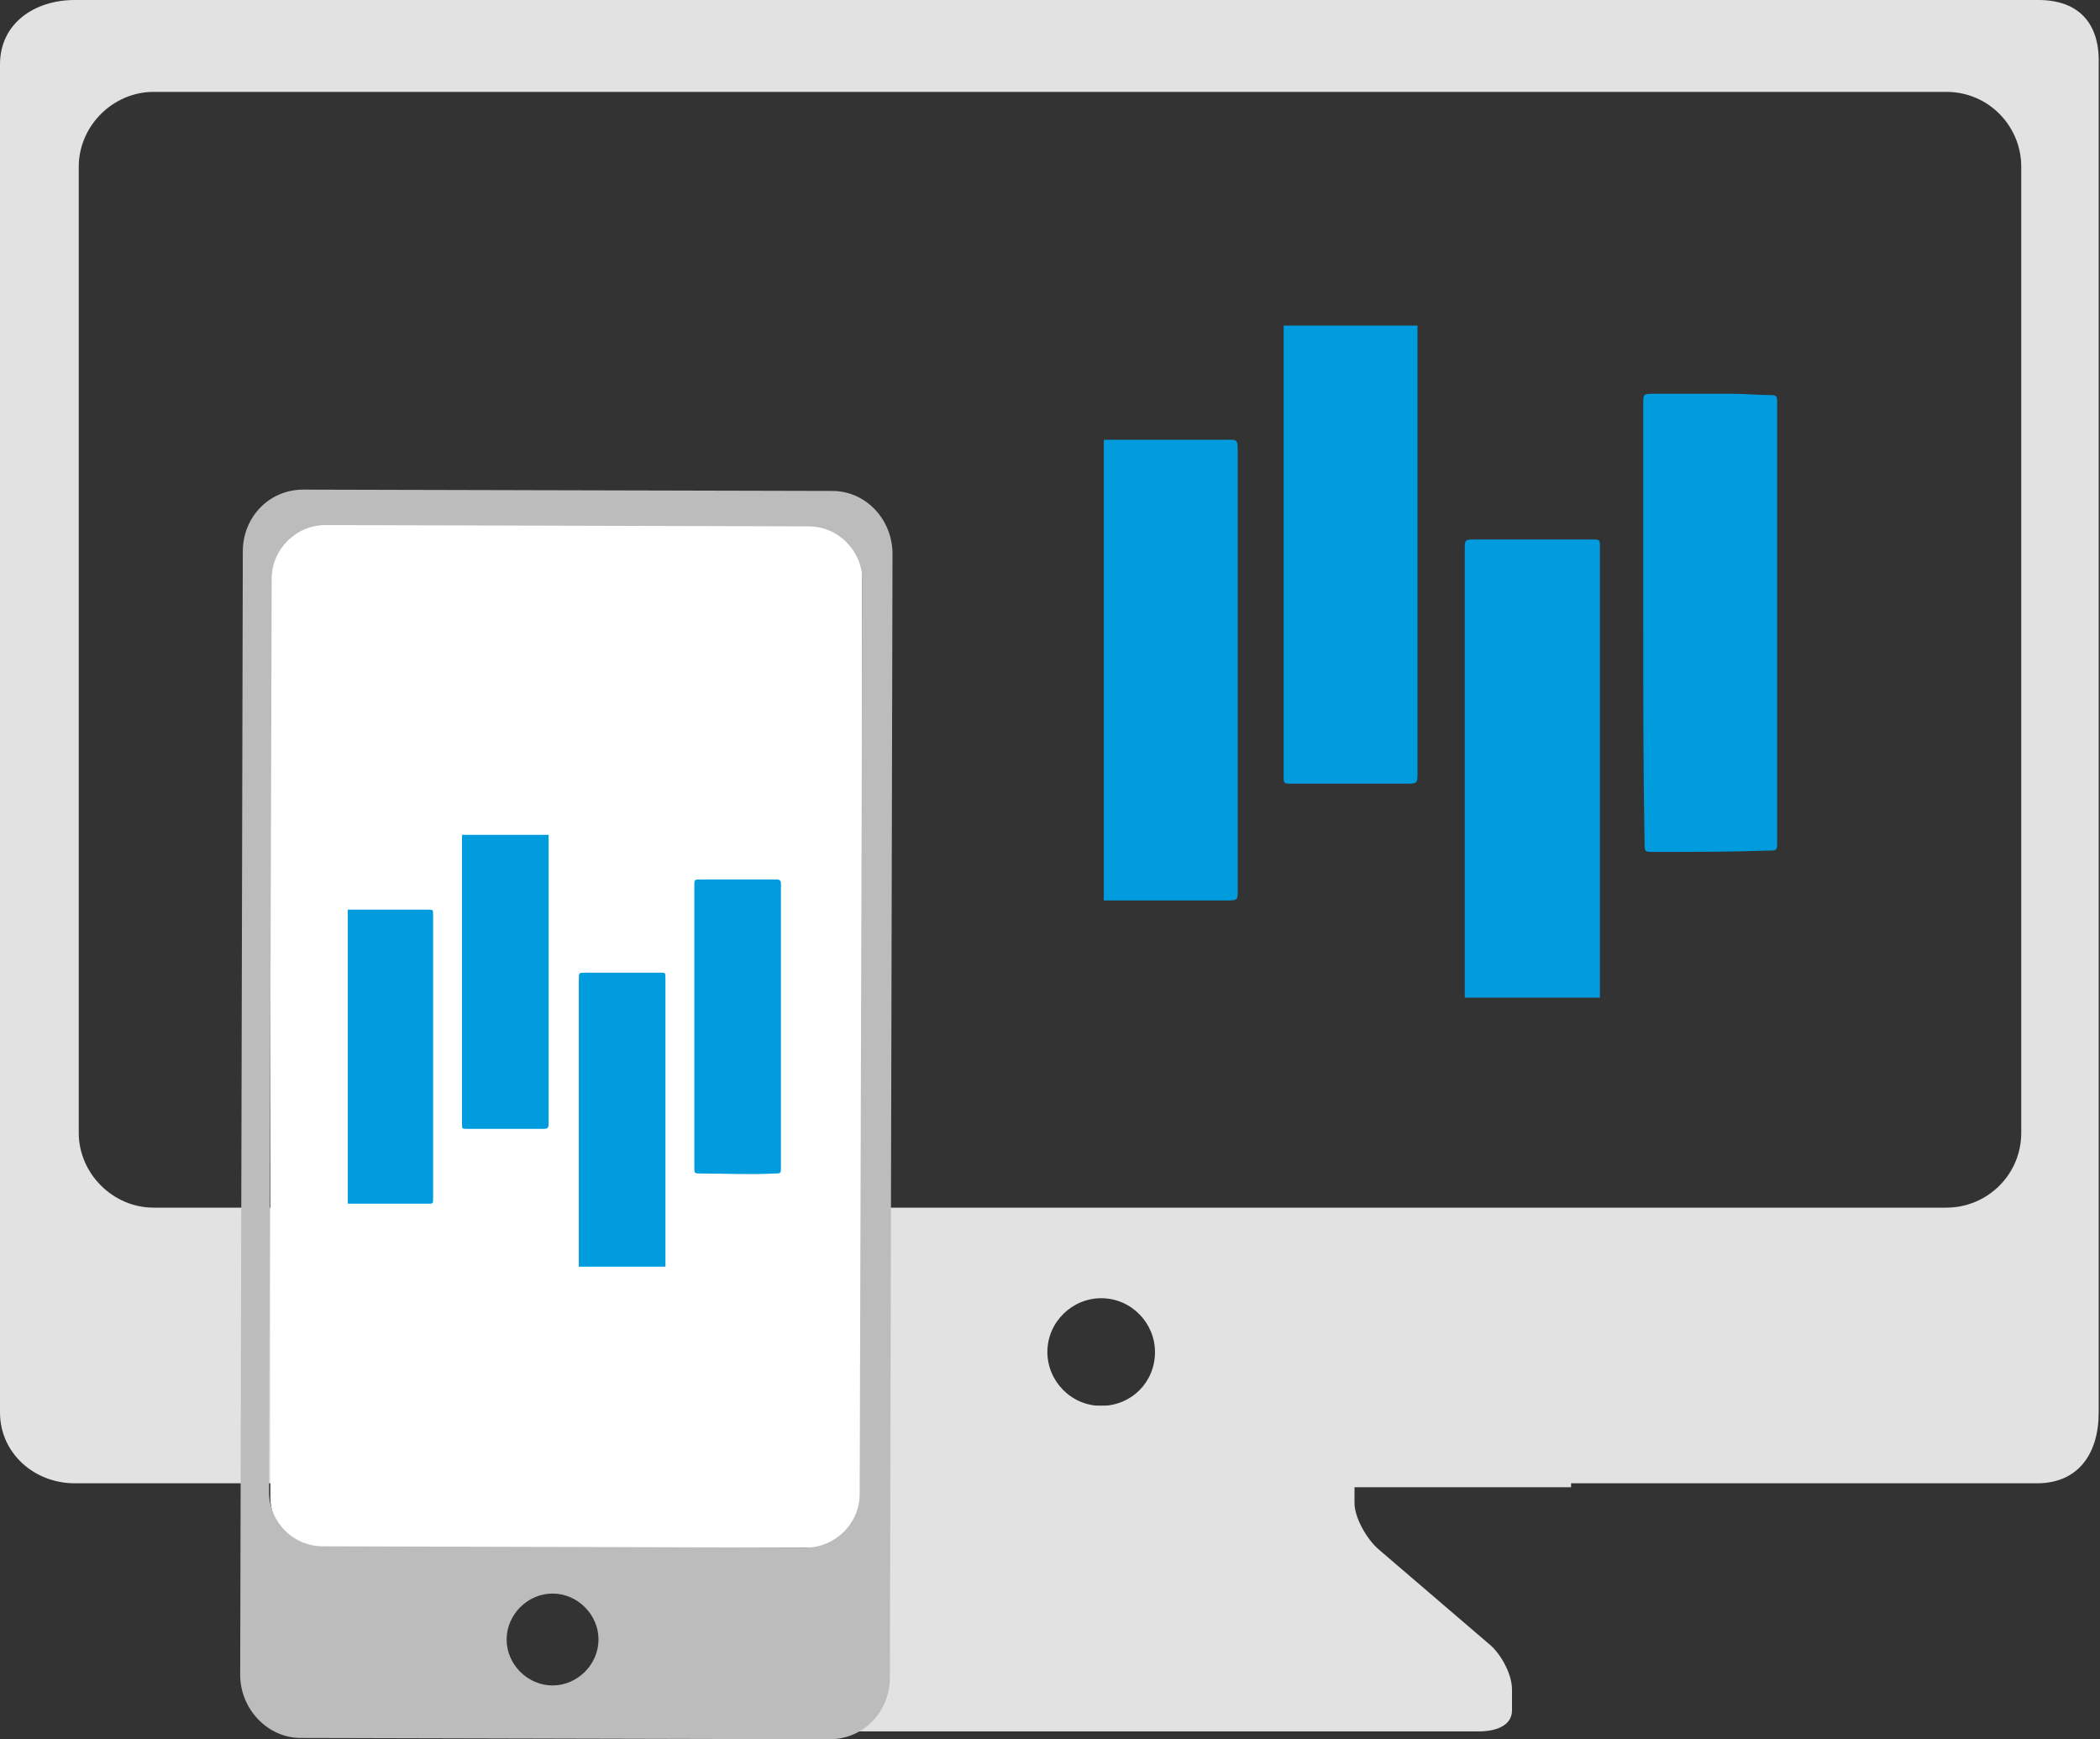 <?xml version="1.0" encoding="utf-8"?>
<!-- Generator: Adobe Illustrator 19.1.0, SVG Export Plug-In . SVG Version: 6.00 Build 0)  -->
<svg version="1.1" id="Layer_1" xmlns="http://www.w3.org/2000/svg" xmlns:xlink="http://www.w3.org/1999/xlink" x="0px" y="0px"
	 viewBox="0 0 160 132.5" style="enable-background:new 0 0 160 132.5;" xml:space="preserve">
<rect x="0" y="0" width="160" height="132.5" fill="#333333" stroke="none"/>
<style type="text/css">
	.st0{fill:#E2E2E2;}
	.st1{fill:#FFFFFF;}
	.st2{fill:#009CDE;}
	.st3{fill:#BCBCBC;}
</style>
<g>
	<g>
		<path class="st0" d="M155.3,0H5.7C2.6,0,0,1.8,0,4.9v102.7c0,3.1,2.6,5.4,5.7,5.4H64v-2.8c0-1.2,1.8-2.2,2.9-2.2h11.3
			c1.2,0,3.1,0,4.3,0h3c1.2,0,3.1,0,4.3,0h11.3c1.2,0,1.8,1,1.8,2.2v2.8h52.3c3.1,0,4.7-2.2,4.7-5.4V4.9C160,1.8,158.4,0,155.3,0z
			 M83.9,107.1c-2.3,0-4.1-1.9-4.1-4.1c0-2.3,1.9-4.1,4.1-4.1c2.3,0,4.1,1.9,4.1,4.1C88,105.3,86.2,107.1,83.9,107.1z M154,86.3
			c0,3.2-2.6,5.7-5.7,5.7H11.7C8.6,92,6,89.4,6,86.3V12.7C6,9.6,8.6,7,11.7,7h136.6c3.2,0,5.7,2.6,5.7,5.7V86.3z"/>
	</g>
	<g>
		<path class="st0" d="M64,114.5c0,1.2-0.3,2.8-1.2,3.5l-8.2,7.2c-0.9,0.8-1.6,2.4-1.6,3.5v1.6c0,1.2,1.4,1.6,2.6,1.6h22.7
			c1.2,0,3.1,0,4.3,0h3.1c1.2,0,3.1,0,4.3,0h22.7c1.2,0,2.5-0.4,2.5-1.6v-1.6c0-1.2-0.9-2.8-1.8-3.5l-8.4-7.2
			c-0.9-0.8-1.8-2.4-1.8-3.5V113H64V114.5z"/>
	</g>
</g>
<g>
	<path class="st1" d="M65.7,114.1c0,2.1-1.7,3.8-3.8,3.8H24.4c-2.1,0-3.8-1.7-3.8-3.8V43.7c0-2.1,1.7-3.8,3.8-3.8h37.5
		c2.1,0,3.8,1.7,3.8,3.8V114.1z"/>
</g>
<g>
	<path class="st2" d="M41.8,63.6c0,7.3,0,14.5,0,21.8c0,0.6,0,0.6-0.6,0.6c-1.9,0-3.7,0-5.6,0c-0.4,0-0.4,0-0.4-0.4
		c0-7.3,0-14.7,0-22C37.4,63.6,39.6,63.6,41.8,63.6z"/>
</g>
<g>
	<path class="st2" d="M44.1,96.5c0-2.6,0-5.3,0-7.9c0-4.7,0-9.3,0-14c0-0.5,0-0.5,0.5-0.5c1.9,0,3.8,0,5.7,0c0.4,0,0.4,0,0.4,0.4
		c0,7.3,0,14.6,0,21.9c0,0,0,0.1,0,0.1C48.5,96.5,46.3,96.5,44.1,96.5z"/>
</g>
<g>
	<path class="st2" d="M26.5,69.3c2,0,4.1,0,6.1,0c0.4,0,0.4,0,0.4,0.4c0,7.2,0,14.4,0,21.6c0,0.4,0,0.4-0.4,0.4c-2,0-4.1,0-6.1,0
		C26.5,84.2,26.5,76.7,26.5,69.3z"/>
</g>
<g>
	<path class="st2" d="M52.9,78.2c0-3.6,0-7.1,0-10.7c0-0.5,0-0.5,0.5-0.5c1.3,0,2.6,0,3.9,0c0.6,0,1.3,0,1.9,0
		c0.2,0,0.3,0.1,0.3,0.3c0,0.1,0,0.1,0,0.2c0,7.1,0,14.3,0,21.4c0,0.5,0,0.5-0.5,0.5c-1.9,0.1-3.7,0-5.6,0c-0.5,0-0.5,0-0.5-0.5
		C52.9,85.4,52.9,81.8,52.9,78.2z"/>
</g>
<g>
	<path class="st2" d="M108,24.8c0,11.3,0,22.6,0,34c0,0.9,0,0.9-0.9,0.9c-2.9,0-5.8,0-8.7,0c-0.6,0-0.6,0-0.6-0.6
		c0-11.4,0-22.9,0-34.3C101.1,24.8,104.6,24.8,108,24.8z"/>
</g>
<g>
	<path class="st2" d="M111.6,76c0-4.1,0-8.2,0-12.3c0-7.3,0-14.5,0-21.8c0-0.8,0-0.8,0.8-0.8c3,0,5.9,0,8.9,0c0.6,0,0.6,0,0.6,0.6
		c0,11.4,0,22.7,0,34.1c0,0.1,0,0.1,0,0.2C118.4,76,115,76,111.6,76z"/>
</g>
<g>
	<path class="st2" d="M84.1,33.5c3.2,0,6.3,0,9.5,0c0.6,0,0.7,0,0.7,0.7c0,11.2,0,22.4,0,33.7c0,0.6,0,0.7-0.7,0.7
		c-3.2,0-6.3,0-9.5,0C84.1,56.9,84.1,45.2,84.1,33.5z"/>
</g>
<g>
	<path class="st2" d="M125.2,47.5c0-5.6,0-11.1,0-16.7c0-0.8,0-0.8,0.8-0.8c2,0,4,0,6,0c1,0,2,0.1,3,0.1c0.3,0,0.4,0.1,0.4,0.4
		c0,0.1,0,0.2,0,0.3c0,11.1,0,22.2,0,33.3c0,0.7,0,0.7-0.7,0.7c-2.9,0.1-5.8,0.1-8.7,0.1c-0.7,0-0.7,0-0.7-0.7
		C125.2,58.7,125.2,53.1,125.2,47.5z"/>
</g>
<g>
	<rect x="66.7" y="107.1" class="st0" width="53" height="6.2"/>
</g>
<g>
	<path class="st3" d="M63.4,37.4l-40.3-0.1c-2.6,0-4.6,2.1-4.6,4.7l-0.2,85.6c0,2.6,2.1,4.8,4.6,4.8l40.3,0.1c2.6,0,4.6-2.1,4.6-4.7
		L68,42.2C68,39.6,66,37.4,63.4,37.4z M42.1,128.4c-1.9,0-3.5-1.6-3.5-3.5s1.6-3.5,3.5-3.5c1.9,0,3.5,1.6,3.5,3.5
		S44,128.4,42.1,128.4z M65.5,113.8c0,2.3-1.9,4.1-4.1,4.1l-36.8-0.1c-2.3,0-4.1-1.9-4.1-4.1l0.2-69.6c0-2.3,1.9-4.1,4.1-4.1
		l36.8,0.1c2.3,0,4.1,1.9,4.1,4.1L65.5,113.8z"/>
</g>
</svg>
